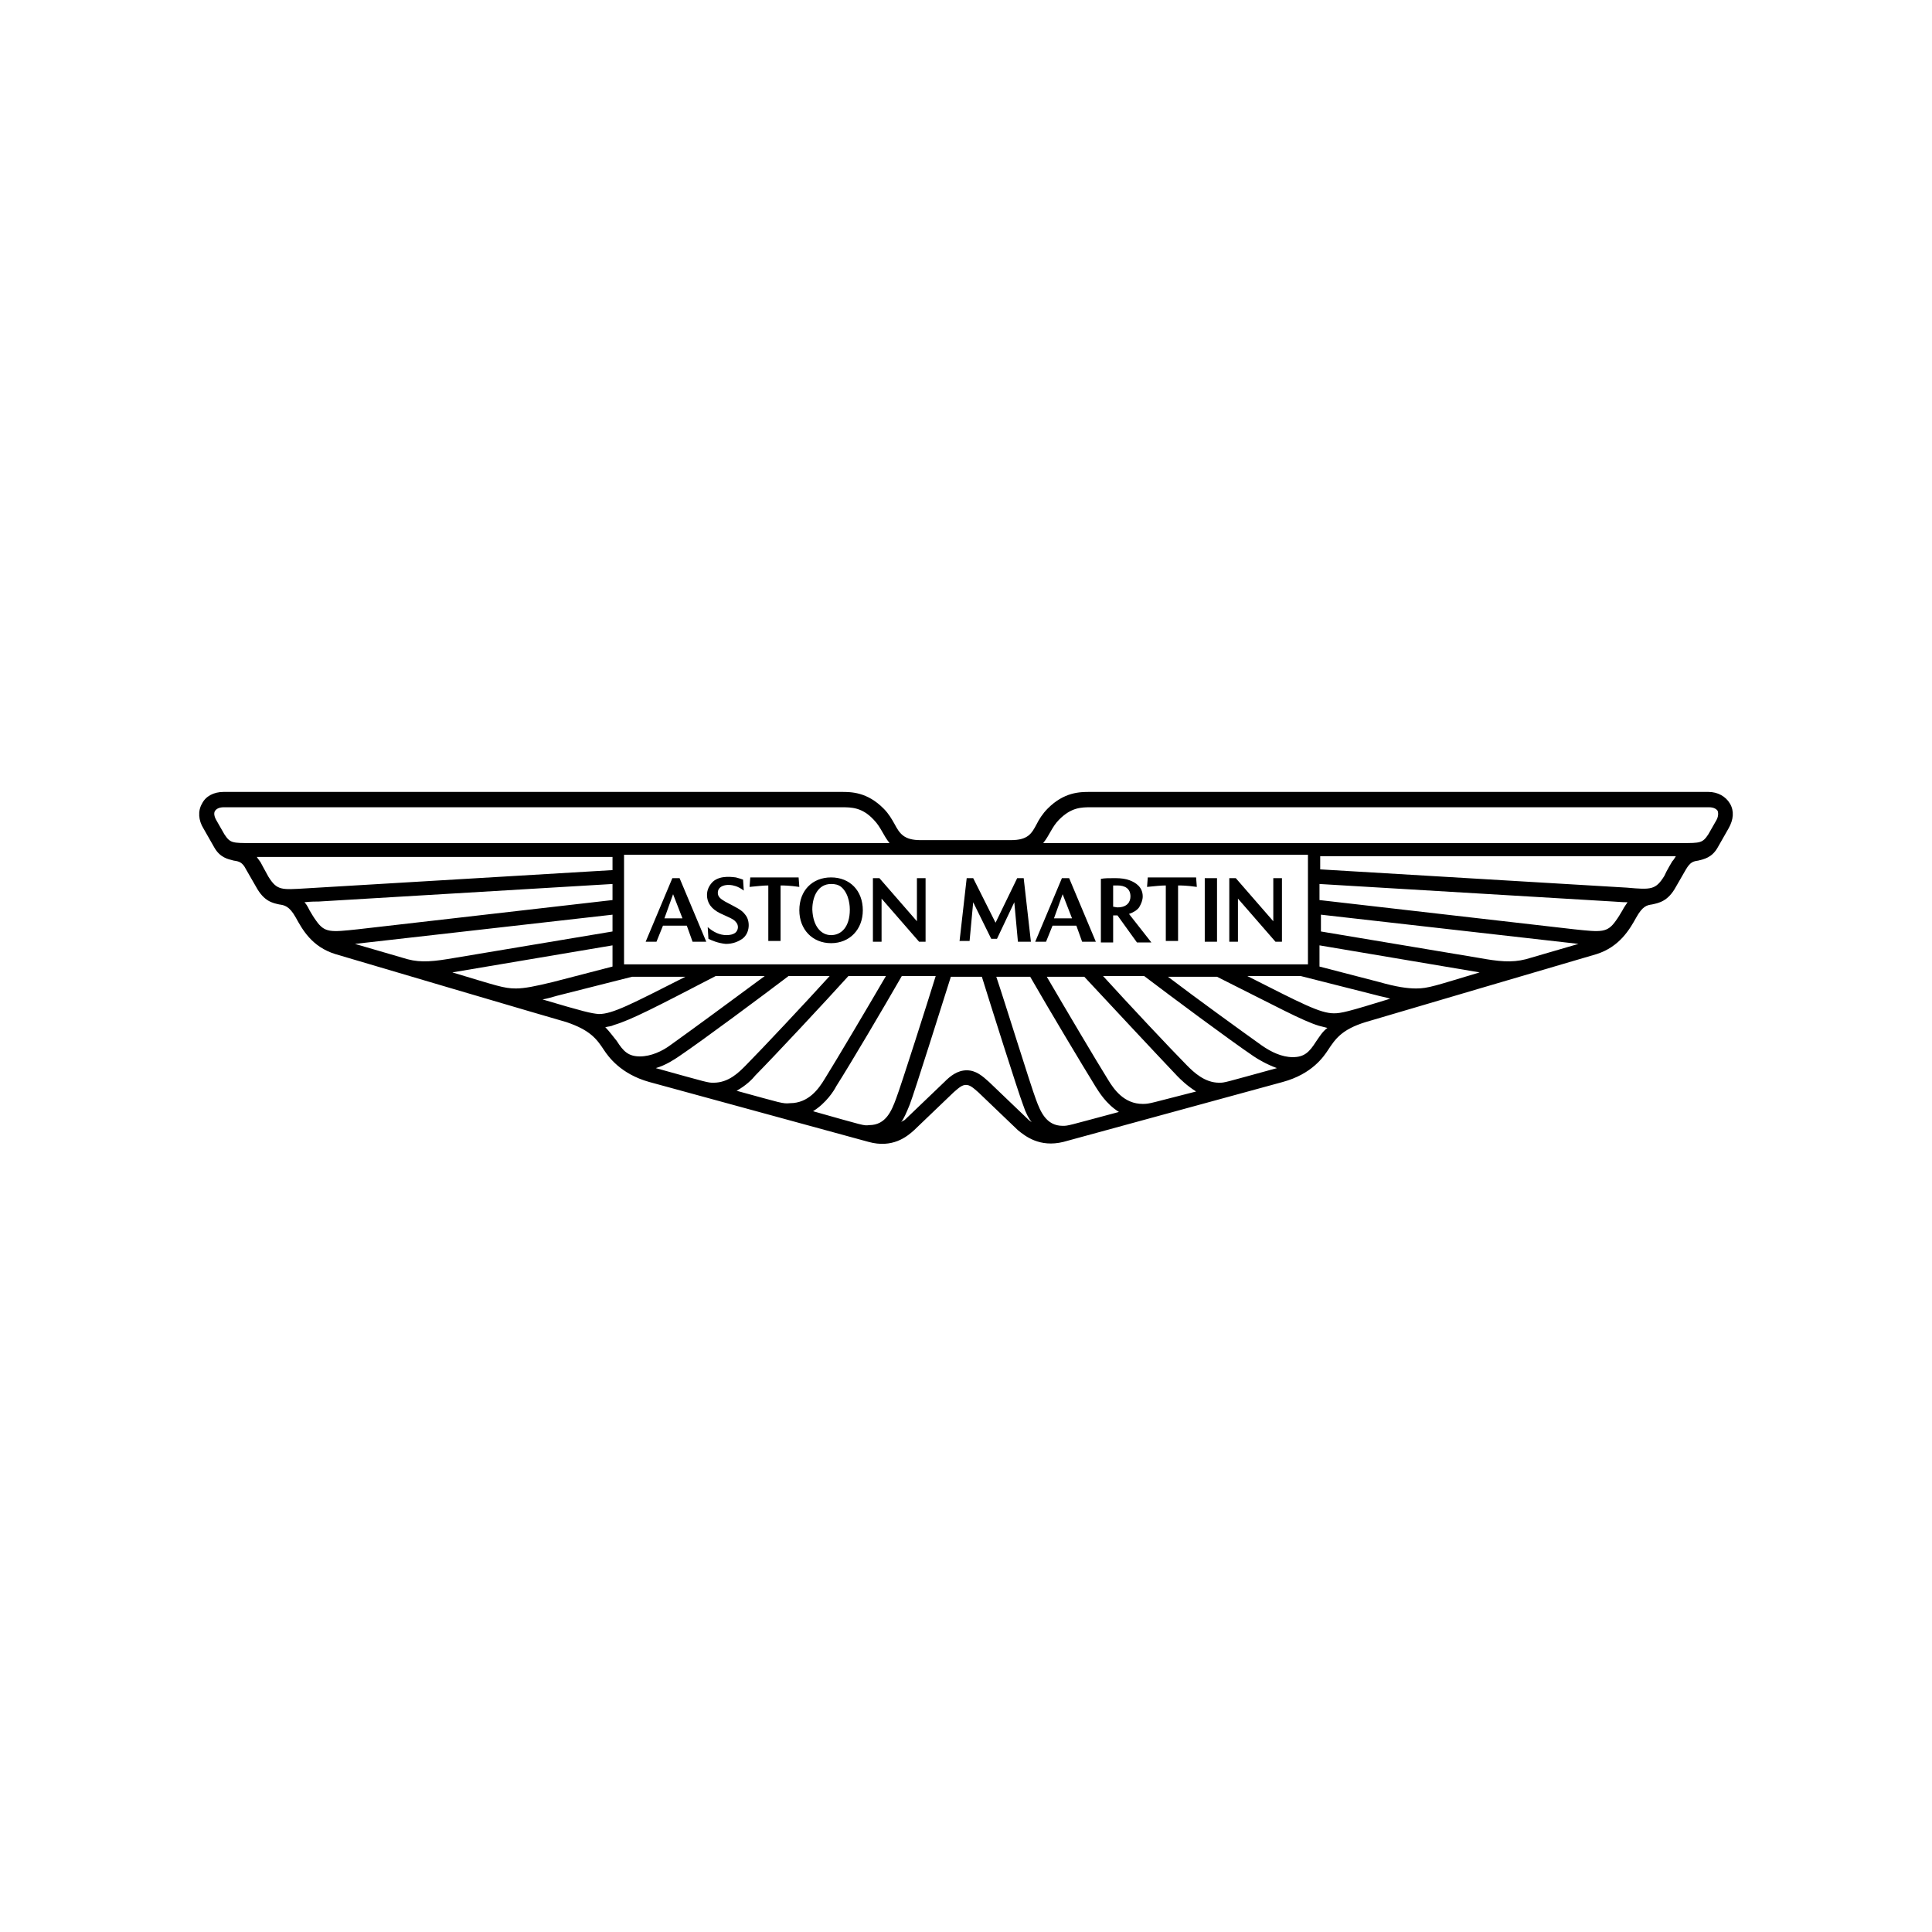 <svg width="512" height="512" viewBox="0 0 512 512" fill="none" xmlns="http://www.w3.org/2000/svg">
<path d="M176.079 243.367H180.859L178.374 236.977L176.079 243.367ZM171.108 249.563L178.182 232.717H180.094L187.168 249.563H183.535L182.006 245.303H175.697L173.976 249.563H171.108ZM187.741 248.789L187.55 245.691C189.08 247.046 190.8 247.82 192.521 247.82C193.477 247.82 194.241 247.627 194.815 247.239C195.771 246.465 195.771 245.11 195.006 244.335C194.432 243.56 193.286 243.173 190.8 242.011C188.506 240.85 187.359 239.301 187.359 237.171C187.359 235.815 187.932 234.654 188.888 233.685C190.992 231.749 194.624 232.524 195.006 232.524C195.771 232.717 196.344 232.911 196.918 233.104L197.109 236.009C196.344 235.428 195.58 235.041 195.006 234.847C192.712 234.073 190.227 234.653 190.227 236.59C190.227 237.558 190.8 238.139 192.139 238.913C195.006 240.463 196.536 241.043 197.491 242.399C198.83 243.948 198.83 247.239 196.727 248.789C195.58 249.563 194.241 250.144 192.33 250.144C190.227 249.95 188.506 249.176 187.741 248.789ZM203.609 249.563V234.654C202.271 234.654 200.742 234.847 198.639 235.041L198.83 232.524H211.639L211.83 235.041C209.154 234.654 207.624 234.654 206.859 234.654V249.37H203.609V249.563ZM220.242 247.82C222.919 247.82 225.213 245.691 225.213 241.043C225.213 240.656 225.213 236.977 222.919 235.041C222.154 234.46 221.389 234.266 220.242 234.266C216.801 234.266 215.271 237.558 215.271 241.043C215.463 245.691 217.757 247.82 220.242 247.82ZM220.242 249.95C215.271 249.95 211.83 246.271 211.83 241.237C211.83 236.009 215.271 232.524 220.242 232.524C225.213 232.524 228.654 236.009 228.654 241.237C228.654 246.271 225.213 249.95 220.242 249.95ZM231.331 249.563V232.717H233.051L242.993 244.141V232.717H245.287V249.563H243.566L233.625 238.139V249.563H231.331ZM254.272 249.563L256.184 232.717H257.905L263.831 244.529L269.567 232.717H271.288L273.199 249.563H269.758L268.802 239.107L264.214 248.789H262.684L257.905 239.107L256.949 249.37H254.272V249.563ZM279.317 243.367H284.097L281.611 236.977L279.317 243.367ZM274.346 249.563L281.42 232.717H283.332L290.406 249.563H286.773L285.244 245.303H278.935L277.214 249.563H274.346ZM294.803 240.269C295.185 240.269 295.759 240.463 296.141 240.463C298.817 240.463 299.582 238.913 299.582 237.558C299.582 235.428 298.053 234.654 296.141 234.654C295.759 234.654 295.376 234.654 294.994 234.654V240.269H294.803ZM291.744 249.563V232.911C292.7 232.717 293.847 232.717 295.567 232.717C297.097 232.717 298.435 232.911 299.391 233.298C300.921 233.879 302.832 235.041 302.832 237.558C302.832 238.526 302.45 239.494 301.876 240.462C301.303 241.237 300.347 241.818 299.2 242.205L305.127 249.757H301.303L296.141 242.592H294.994V249.757H291.744V249.563ZM308.95 249.563V234.654C307.612 234.654 306.083 234.847 303.98 235.041L304.171 232.524H316.98L317.171 235.041C314.494 234.654 312.965 234.654 312.2 234.654V249.37H308.95V249.563ZM319.274 232.717H322.524V249.563H319.274V232.717ZM325.774 249.563V232.717H327.495L337.436 244.141V232.717H339.73V249.563H338.01L328.068 238.139V249.563H325.774Z" fill="black"/>
<path d="M458.46 212.966C457.315 211.03 455.21 209.868 452.726 209.868H288.883C286.206 209.868 282 209.868 277.603 214.322C276.265 215.677 275.309 217.226 274.735 218.388C273.397 220.905 272.441 222.648 267.853 222.648H243.955C239.558 222.648 238.411 220.905 237.073 218.388C236.308 217.032 235.543 215.677 234.205 214.322C229.808 209.868 225.602 209.868 222.925 209.868H59.274C56.598 209.868 54.495 211.03 53.539 212.966C52.392 214.903 52.583 217.42 53.921 219.55L56.789 224.584C58.318 227.295 60.421 227.682 61.951 228.069C63.289 228.263 64.245 228.457 65.201 230.393L67.877 235.04C69.98 238.913 72.275 239.3 73.995 239.687C75.334 239.881 76.672 240.075 78.392 243.173C80.113 246.271 82.598 250.918 88.907 252.854C89.481 253.048 149.894 270.862 150.085 270.862C156.394 272.992 158.115 275.315 160.027 278.22C161.174 279.962 164.424 284.61 172.071 286.74L230.19 302.617C236.499 304.36 240.323 301.262 242.235 299.519L252.749 289.45C254.279 288.095 255.044 287.514 256 287.514C256.956 287.514 257.72 288.095 259.25 289.45L269.765 299.519C271.677 301.068 275.5 304.166 281.809 302.617L339.928 286.74C347.767 284.61 350.826 279.962 351.972 278.22C353.886 275.315 355.606 272.798 361.913 270.862C361.913 270.862 422.327 253.048 423.093 252.854C429.209 250.918 431.886 246.271 433.607 243.173C435.327 240.075 436.475 239.881 437.814 239.687C439.534 239.3 442.018 238.913 444.12 235.04L446.798 230.393C447.946 228.457 448.709 228.263 450.048 228.069C451.578 227.682 453.68 227.295 455.21 224.584L458.078 219.55C459.417 217.226 459.608 214.903 458.46 212.966ZM346.619 226.52V255.565H165.38V226.52H346.619ZM281.618 298.357C277.221 298.357 275.691 294.485 274.544 291.387C273.206 287.901 266.132 265.053 264.029 258.857H273.015C277.794 267.183 286.589 281.899 290.412 288.095C291.177 289.257 293.089 292.549 296.53 294.678C282.765 298.357 283.147 298.357 281.618 298.357ZM302.839 292.549C297.868 292.549 295.192 288.676 293.662 286.159C290.412 280.931 282.956 268.345 277.412 258.857H287.353C293.662 265.634 306.854 279.769 312.016 285.19C312.78 285.965 314.501 287.708 316.987 289.257C304.751 292.355 304.751 292.549 302.839 292.549ZM323.104 286.933C319.281 286.933 316.413 284.222 314.501 282.286C309.913 277.639 299.015 266.021 292.324 258.663H303.221C310.104 263.891 325.972 275.703 332.281 279.962C333.428 280.737 335.722 282.093 338.399 283.061C324.251 286.933 324.634 286.933 323.104 286.933ZM348.721 276.09C347.001 278.801 345.664 280.156 342.605 280.156C339.737 280.156 336.869 278.801 334.384 277.058C329.222 273.379 317.178 264.666 309.53 258.857H322.531C338.399 266.796 345.09 270.475 349.488 271.83C350.251 272.024 351.017 272.217 351.781 272.411C350.442 273.379 349.679 274.734 348.721 276.09ZM353.501 268.538C349.869 268.538 345.09 266.021 330.56 258.663H344.708L364.59 263.698C365.929 264.085 367.268 264.279 368.413 264.666C357.136 268.151 355.413 268.538 353.501 268.538ZM392.121 257.695C380.459 261.18 378.548 261.955 375.298 261.955C373.002 261.955 370.134 261.568 365.357 260.212L349.679 256.146V250.531L392.121 257.695ZM404.355 254.21C400.533 255.178 397.092 254.791 391.739 253.823L350.06 246.852V242.398L418.313 250.143L404.355 254.21ZM429.975 241.236C429.402 242.204 428.827 243.173 428.254 243.947C425.958 247.239 424.432 247.045 417.165 246.271L349.679 238.526V234.266L427.488 238.913C428.064 238.913 429.593 239.107 431.314 239.107C430.929 239.687 430.357 240.462 429.975 241.236ZM443.166 228.263C443.166 228.263 441.637 230.78 441.064 232.136C438.768 235.815 437.623 235.815 431.123 235.234L349.869 230.393V226.908H444.12C443.739 227.489 443.548 227.876 443.166 228.263ZM454.828 217.42L452.726 221.099C451.196 223.422 450.621 223.422 445.65 223.422H276.456C278.177 221.292 278.75 219.162 280.662 217.226C283.912 213.934 286.589 213.934 289.074 213.934H452.917C454.065 213.934 454.828 214.322 455.21 214.903C455.401 215.483 455.401 216.452 454.828 217.42ZM238.793 297.389C239.558 296.421 240.131 295.066 241.087 292.742C242.426 289.257 249.882 265.44 251.985 258.857H260.206C262.309 265.634 269.765 289.257 271.103 292.742C271.868 295.066 272.633 296.421 273.397 297.389C273.206 297.196 272.824 297.002 272.632 296.809L262.117 286.74C260.397 285.19 258.676 283.642 256.191 283.642C253.705 283.642 251.794 285.19 250.264 286.74L239.749 296.809C239.367 297.002 238.985 297.196 238.793 297.389ZM215.469 294.485C218.91 292.355 221.014 289.063 221.587 287.901C225.411 281.899 234.205 266.989 238.985 258.663H247.97C246.058 264.859 238.793 287.708 237.455 291.193C236.308 294.291 234.779 298.164 230.381 298.164C228.852 298.357 229.234 298.357 215.469 294.485ZM195.204 289.063C197.689 287.708 199.41 285.965 200.175 284.997C205.337 279.769 218.719 265.44 224.837 258.663H234.779C229.234 268.151 221.778 280.737 218.528 285.965C216.999 288.482 214.322 292.355 209.351 292.355C207.44 292.549 207.248 292.355 195.204 289.063ZM173.792 283.061C176.468 282.286 178.763 280.737 179.91 279.962C186.219 275.703 202.087 263.891 208.969 258.663H219.866C213.175 266.021 202.278 277.639 197.689 282.286C195.778 284.222 193.101 286.933 189.086 286.933C187.557 286.933 187.748 286.933 173.792 283.061ZM160.409 272.217C161.174 272.024 161.938 272.024 162.703 271.636C167.292 270.281 173.983 266.796 189.66 258.663H202.66C194.822 264.472 182.968 273.186 177.807 276.864C175.512 278.607 172.453 279.962 169.586 279.962C166.527 279.962 165.189 278.607 163.468 275.896C162.512 274.734 161.556 273.379 160.409 272.217ZM143.776 264.859C144.924 264.666 146.262 264.279 147.6 263.891L167.483 258.857H181.63C167.101 266.215 162.321 268.732 158.688 268.732C156.586 268.538 154.865 268.151 143.776 264.859ZM162.321 250.531V256.146L146.644 260.212C141.865 261.374 138.997 261.955 136.703 261.955C133.453 261.955 131.541 261.18 119.879 257.695L162.321 250.531ZM94.069 250.143L162.321 242.398V246.852L120.644 253.823C115.099 254.791 111.658 255.178 108.026 254.21L94.069 250.143ZM80.687 239.106C82.216 238.913 83.937 238.913 84.51 238.913L162.321 234.266V238.525L94.834 246.271C87.569 247.045 86.04 247.239 83.746 243.947C83.172 243.173 82.598 242.204 82.025 241.236C81.642 240.462 81.26 239.687 80.687 239.106ZM68.069 227.101H162.321V230.587L81.069 235.427C74.569 235.815 73.422 236.008 71.127 232.329C70.363 230.974 69.025 228.457 69.025 228.457C68.642 227.876 68.26 227.489 68.069 227.101ZM56.98 214.903C57.362 214.322 58.127 213.934 59.274 213.934H223.117C225.602 213.934 228.469 213.934 231.528 217.226C233.44 219.162 234.014 221.292 235.735 223.422H66.539C61.568 223.422 60.995 223.422 59.465 221.099L57.362 217.42C56.789 216.452 56.598 215.483 56.98 214.903Z" fill="black"/>
</svg>
